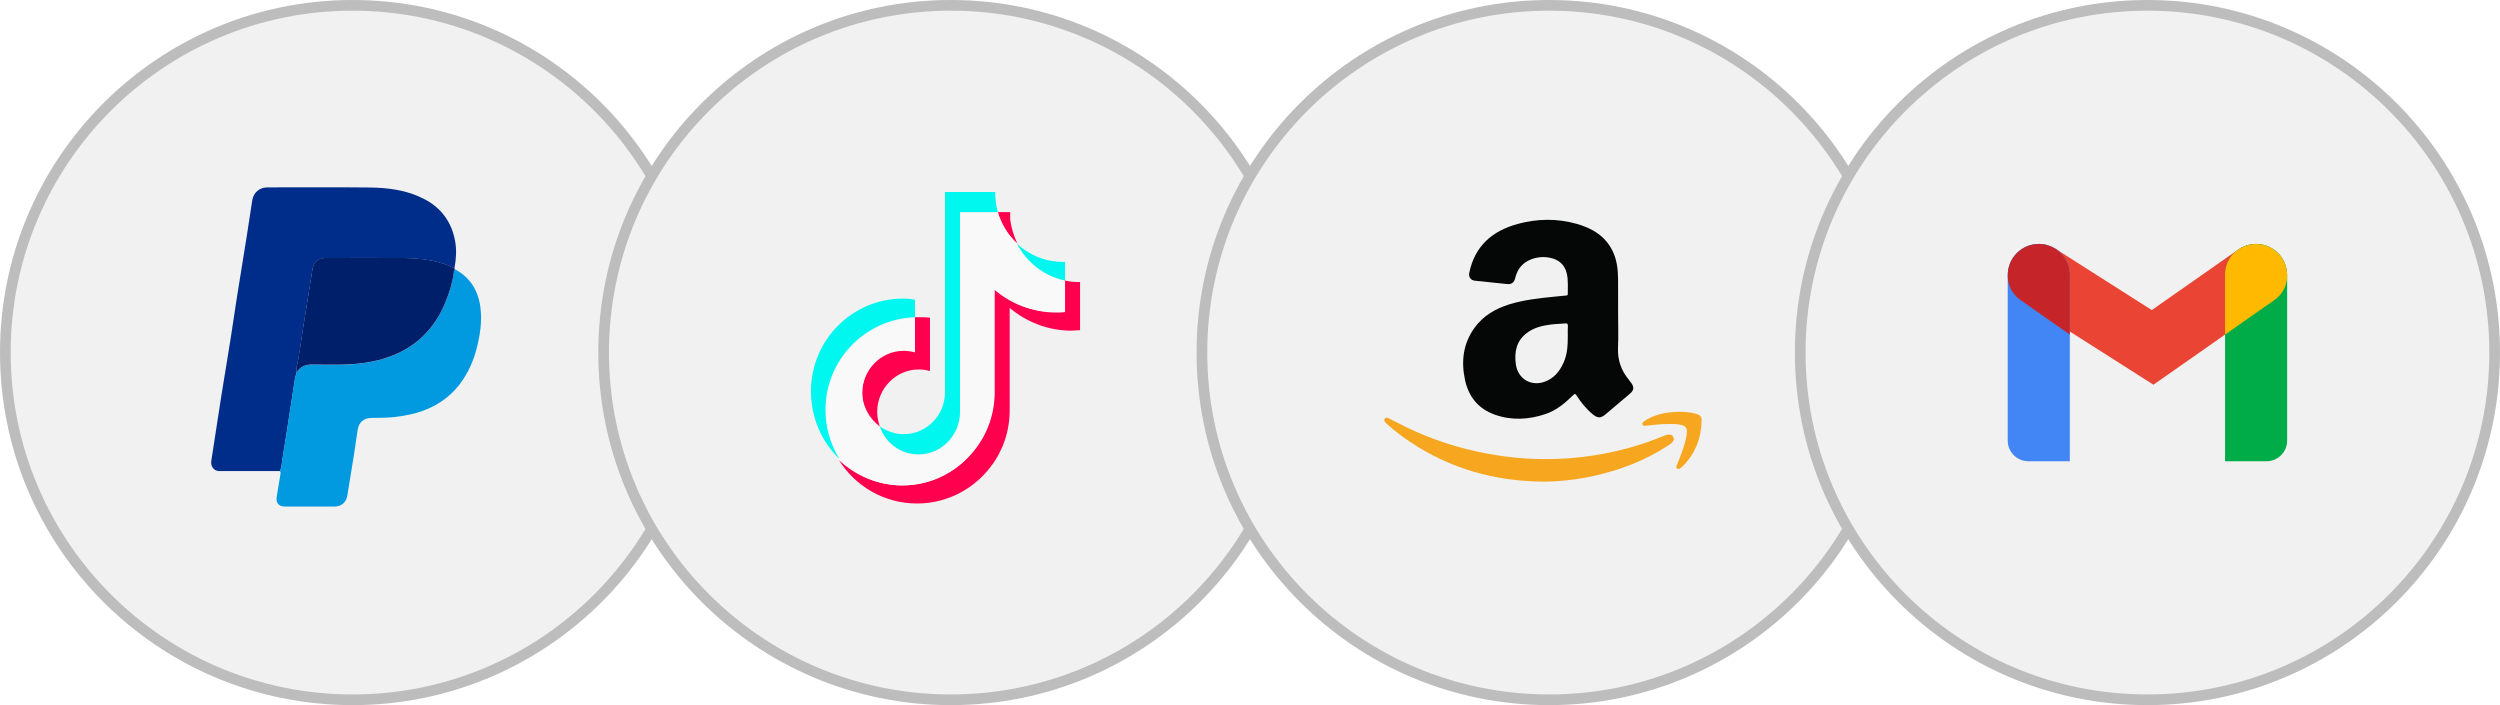 <svg width="234" height="66" viewBox="0 0 234 66" fill="none" xmlns="http://www.w3.org/2000/svg">
<circle cx="33" cy="33" r="32.5" fill="#F1F1F1" stroke="#BDBDBD"/>
<path d="M26.185 44.089C24.302 44.094 22.413 44.101 20.53 44.094C20.021 44.094 19.694 43.647 19.779 43.126C20.094 41.122 20.391 39.118 20.706 37.12C20.99 35.321 21.299 33.523 21.583 31.719C21.789 30.417 21.971 29.115 22.177 27.814C22.48 25.894 22.794 23.975 23.103 22.055C23.279 20.953 23.442 19.852 23.612 18.75C23.721 18.029 24.29 17.539 25.029 17.539C28.213 17.539 31.404 17.515 34.589 17.551C36.327 17.569 38.052 17.787 39.632 18.592C41.273 19.416 42.272 20.754 42.599 22.57C42.751 23.418 42.696 24.265 42.533 25.113C41.855 24.768 41.14 24.544 40.401 24.399C39.481 24.217 38.536 24.169 37.598 24.156C35.231 24.132 32.857 24.138 30.49 24.156C29.987 24.163 29.539 24.368 29.34 24.883C29.249 25.119 29.218 25.386 29.182 25.646C29.019 26.639 28.861 27.638 28.704 28.637C28.583 29.406 28.449 30.175 28.334 30.944C28.189 31.919 28.062 32.899 27.874 33.868C27.814 34.189 27.68 34.516 27.777 34.861C27.705 35.079 27.638 35.297 27.602 35.527C27.432 36.647 27.257 37.767 27.081 38.888C26.869 40.244 26.669 41.606 26.439 42.962C26.367 43.338 26.391 43.737 26.185 44.089Z" fill="#012D8A"/>
<path d="M26.185 44.088C26.391 43.743 26.367 43.337 26.427 42.962C26.657 41.606 26.857 40.25 27.069 38.887C27.244 37.767 27.42 36.647 27.59 35.527C27.626 35.297 27.693 35.079 27.765 34.861C28.092 34.352 28.546 34.128 29.164 34.134C30.708 34.134 32.252 34.213 33.79 34.019C35.164 33.85 36.478 33.499 37.701 32.845C39.584 31.834 40.868 30.29 41.673 28.334C42.054 27.402 42.357 26.439 42.484 25.434C42.496 25.41 42.502 25.385 42.514 25.367C42.527 25.307 42.539 25.246 42.551 25.186C43.992 25.948 44.761 27.172 44.967 28.77C45.136 30.084 44.936 31.361 44.609 32.633C44.349 33.644 43.949 34.594 43.38 35.466C42.454 36.895 41.164 37.888 39.56 38.457C38.724 38.754 37.864 38.924 36.986 39.027C36.254 39.111 35.521 39.111 34.789 39.117C34.05 39.117 33.578 39.523 33.475 40.25C33.251 41.781 33.027 43.313 32.76 44.845C32.669 45.366 32.597 45.893 32.506 46.407C32.391 47.037 31.943 47.412 31.307 47.412C29.763 47.412 28.219 47.412 26.675 47.412C26.088 47.412 25.803 47.073 25.9 46.504C26.015 45.802 26.131 45.105 26.245 44.403C26.264 44.288 26.294 44.173 26.185 44.088Z" fill="#019AE0"/>
<path d="M42.557 25.174C42.545 25.234 42.533 25.295 42.52 25.355C42.508 25.38 42.502 25.404 42.49 25.422C42.363 26.427 42.06 27.39 41.679 28.322C40.874 30.278 39.59 31.822 37.707 32.833C36.484 33.487 35.164 33.838 33.796 34.008C32.258 34.195 30.714 34.123 29.17 34.123C28.552 34.123 28.098 34.34 27.771 34.849C27.674 34.51 27.808 34.177 27.868 33.856C28.05 32.887 28.183 31.907 28.328 30.932C28.443 30.163 28.577 29.394 28.698 28.625C28.855 27.626 29.012 26.633 29.176 25.634C29.218 25.38 29.243 25.113 29.333 24.871C29.533 24.356 29.981 24.144 30.484 24.144C32.851 24.126 35.225 24.12 37.592 24.144C38.531 24.157 39.469 24.205 40.395 24.387C41.134 24.532 41.855 24.756 42.527 25.101C42.539 25.137 42.551 25.155 42.557 25.174Z" fill="#001F6B"/>
<circle cx="89" cy="33" r="32.5" fill="#F1F1F1" stroke="#BDBDBD"/>
<path d="M101.094 26.397V30.901C100.852 30.901 100.561 30.95 100.27 30.95C98.091 30.95 96.056 30.127 94.506 28.819V38.409C94.506 40.347 93.876 42.187 92.763 43.641C91.213 45.723 88.694 47.128 85.836 47.128C82.736 47.128 80.023 45.481 78.522 43.059C80.072 44.512 82.155 45.433 84.431 45.433C87.241 45.433 89.759 44.077 91.309 41.945C92.375 40.492 93.053 38.7 93.053 36.714V27.075C94.603 28.431 96.589 29.206 98.817 29.206C99.108 29.206 99.35 29.206 99.641 29.158V26.252C100.077 26.348 100.464 26.397 100.9 26.397H101.094Z" fill="#FF004F"/>
<path d="M87.047 29.739V34.728C86.708 34.632 86.32 34.583 85.981 34.583C83.85 34.583 82.106 36.375 82.106 38.555C82.106 39.039 82.203 39.475 82.348 39.911C81.38 39.185 80.701 38.022 80.701 36.714C80.701 34.535 82.445 32.742 84.576 32.742C84.964 32.742 85.303 32.791 85.642 32.888V29.691C85.739 29.691 85.836 29.691 85.933 29.691C86.32 29.691 86.708 29.691 87.047 29.739Z" fill="#FF004F"/>
<path d="M95.233 22.813C94.361 22.038 93.731 20.972 93.392 19.858H94.555C94.555 20.1 94.555 20.294 94.555 20.536C94.651 21.311 94.894 22.086 95.233 22.813Z" fill="#FF004F"/>
<path d="M99.689 26.3V29.206C99.447 29.255 99.156 29.255 98.866 29.255C96.686 29.255 94.652 28.431 93.102 27.123V36.714C93.102 38.652 92.472 40.492 91.358 41.945C89.759 44.077 87.289 45.433 84.48 45.433C82.203 45.433 80.12 44.513 78.57 43.059C77.747 41.703 77.263 40.153 77.263 38.458C77.263 33.76 80.992 29.933 85.642 29.788V32.984C85.303 32.888 84.916 32.839 84.577 32.839C82.445 32.839 80.702 34.631 80.702 36.811C80.702 38.119 81.331 39.33 82.348 40.008C82.881 41.51 84.334 42.623 85.981 42.623C88.112 42.623 89.856 40.831 89.856 38.652V19.858H93.392C93.731 21.02 94.361 22.038 95.233 22.813C96.105 24.556 97.752 25.864 99.689 26.3Z" fill="#F9F9F9"/>
<path d="M85.642 28.044V29.691C80.992 29.836 77.263 33.662 77.263 38.361C77.263 40.056 77.747 41.606 78.57 42.962C76.923 41.364 75.906 39.136 75.906 36.617C75.906 31.822 79.781 27.947 84.528 27.947C84.916 27.947 85.303 27.995 85.642 28.044Z" fill="#00F7EF"/>
<path d="M93.392 19.858H89.856V38.555C89.856 40.734 88.112 42.527 85.981 42.527C84.286 42.527 82.881 41.461 82.348 39.911C82.978 40.347 83.753 40.638 84.577 40.638C86.708 40.638 88.452 38.894 88.452 36.714V17.969H93.15V18.066C93.15 18.259 93.15 18.453 93.198 18.647C93.198 19.034 93.295 19.47 93.392 19.858Z" fill="#00F7EF"/>
<path d="M99.689 24.508V26.252C97.752 25.864 96.105 24.556 95.184 22.812C96.395 23.927 97.945 24.556 99.689 24.508Z" fill="#00F7EF"/>
<circle cx="145" cy="33" r="32.5" fill="#F1F1F1" stroke="#BDBDBD"/>
<path d="M151.457 29.527C151.457 30.538 151.493 31.543 151.445 32.554C151.396 33.705 151.747 34.692 152.474 35.563C152.559 35.666 152.638 35.769 152.71 35.878C152.971 36.272 152.922 36.544 152.565 36.847C151.802 37.489 151.045 38.137 150.282 38.779C149.828 39.16 149.544 39.154 149.083 38.779C148.466 38.276 147.981 37.658 147.552 36.998C147.449 36.841 147.394 36.847 147.267 36.968C146.504 37.713 145.699 38.403 144.676 38.748C143.095 39.287 141.491 39.372 139.905 38.809C138.379 38.264 137.464 37.138 137.125 35.57C136.75 33.82 136.944 32.155 138.022 30.671C138.839 29.551 139.971 28.891 141.273 28.486C142.617 28.074 144.004 27.916 145.396 27.777C145.79 27.735 146.177 27.698 146.571 27.662C146.668 27.656 146.752 27.644 146.746 27.517C146.734 26.875 146.801 26.221 146.649 25.591C146.456 24.786 145.929 24.314 145.124 24.138C144.548 24.011 143.979 24.047 143.422 24.235C142.575 24.526 142.048 25.113 141.836 25.985C141.721 26.463 141.497 26.633 141.031 26.584C140.038 26.482 139.045 26.379 138.058 26.276C137.652 26.233 137.44 25.924 137.525 25.531C138.04 23.018 139.687 21.608 142.06 20.96C143.882 20.463 145.729 20.433 147.558 20.948C149.029 21.359 150.264 22.086 150.954 23.527C151.348 24.344 151.439 25.228 151.451 26.112C151.463 27.244 151.451 28.389 151.457 29.527ZM146.746 31.416C146.746 31.113 146.734 30.811 146.752 30.508C146.764 30.32 146.698 30.254 146.51 30.272C146.05 30.314 145.584 30.32 145.124 30.381C144.318 30.484 143.531 30.683 142.877 31.192C141.927 31.937 141.727 32.954 141.884 34.098C142.072 35.442 143.271 36.187 144.555 35.739C145.426 35.436 145.959 34.795 146.329 33.989C146.716 33.172 146.746 32.294 146.746 31.416Z" fill="#050606"/>
<path d="M144.506 45.082C139.886 45.051 135.739 43.865 131.991 41.364C131.228 40.855 130.502 40.298 129.811 39.687C129.751 39.632 129.69 39.578 129.642 39.511C129.575 39.42 129.527 39.312 129.605 39.203C129.684 39.081 129.817 39.069 129.932 39.124C130.199 39.251 130.453 39.39 130.713 39.523C133.099 40.783 135.612 41.691 138.246 42.266C140.631 42.787 143.041 43.029 145.487 42.962C148.98 42.866 152.347 42.163 155.586 40.861C155.744 40.795 155.907 40.728 156.071 40.692C156.301 40.65 156.531 40.68 156.634 40.928C156.73 41.158 156.603 41.34 156.434 41.485C156.313 41.588 156.173 41.673 156.034 41.764C153.945 43.12 151.657 43.992 149.235 44.531C147.636 44.894 146.014 45.069 144.506 45.082Z" fill="#F6A61F"/>
<path d="M156.161 39.687C155.465 39.681 154.775 39.771 154.085 39.844C153.951 39.856 153.8 39.892 153.739 39.747C153.667 39.584 153.806 39.487 153.921 39.408C154.781 38.839 155.744 38.615 156.755 38.56C157.451 38.518 158.141 38.548 158.819 38.754C159.128 38.845 159.279 39.027 159.273 39.342C159.237 41.025 158.674 42.49 157.457 43.683C157.415 43.725 157.366 43.761 157.318 43.798C157.209 43.877 157.076 43.949 156.961 43.852C156.852 43.761 156.912 43.628 156.961 43.519C157.318 42.629 157.681 41.745 157.857 40.795C157.881 40.674 157.887 40.553 157.893 40.438C157.899 40.044 157.76 39.874 157.372 39.778C156.967 39.669 156.561 39.687 156.161 39.687Z" fill="#F6A61F"/>
<circle cx="201" cy="33" r="32.5" fill="#F1F1F1" stroke="#BDBDBD"/>
<path d="M201.562 36.01L189.268 28.186C188.633 27.766 188.188 27.113 188.029 26.368C187.87 25.622 188.011 24.845 188.42 24.202C188.829 23.559 189.474 23.103 190.216 22.931C190.959 22.759 191.739 22.886 192.389 23.283L201.408 29.023L209.506 23.354C210.137 22.926 210.912 22.763 211.663 22.902C212.413 23.04 213.079 23.468 213.517 24.093C213.955 24.719 214.129 25.491 214.002 26.244C213.875 26.996 213.457 27.668 212.838 28.115L201.562 36.01Z" fill="#EA4435"/>
<path d="M212.141 43.172H208.266V25.735C208.266 24.964 208.572 24.225 209.117 23.68C209.662 23.135 210.401 22.829 211.172 22.829C211.943 22.829 212.682 23.135 213.227 23.68C213.772 24.225 214.078 24.964 214.078 25.735V41.235C214.078 41.749 213.874 42.242 213.511 42.605C213.147 42.968 212.655 43.172 212.141 43.172Z" fill="#00AC47"/>
<path d="M214.036 25.314C214.027 25.255 214.028 25.196 214.016 25.138C213.997 25.049 213.963 24.967 213.936 24.881C213.91 24.783 213.879 24.686 213.843 24.591C213.824 24.545 213.794 24.505 213.772 24.46C213.712 24.331 213.642 24.206 213.563 24.087C213.525 24.031 213.476 23.983 213.433 23.93C213.36 23.833 213.28 23.741 213.196 23.654C213.131 23.591 213.058 23.539 212.988 23.482C212.913 23.419 212.836 23.358 212.755 23.302C212.678 23.252 212.594 23.214 212.513 23.171C212.427 23.126 212.343 23.078 212.254 23.042C212.168 23.007 212.076 22.985 211.986 22.959C211.896 22.932 211.807 22.901 211.714 22.883C211.6 22.865 211.484 22.853 211.369 22.849C211.295 22.843 211.222 22.831 211.148 22.831C211.011 22.835 210.875 22.849 210.74 22.872C210.685 22.88 210.63 22.88 210.576 22.891C210.393 22.947 210.211 23.004 210.029 23.063C209.979 23.085 209.936 23.116 209.887 23.14C209.395 23.37 208.98 23.737 208.693 24.197C208.405 24.658 208.257 25.192 208.266 25.734V31.316L212.838 28.115C213.287 27.814 213.639 27.389 213.852 26.892C214.064 26.394 214.128 25.846 214.036 25.314Z" fill="#FFBA00"/>
<path d="M190.828 22.828C191.599 22.828 192.338 23.134 192.883 23.679C193.428 24.224 193.734 24.964 193.734 25.734V43.172H189.859C189.346 43.172 188.853 42.968 188.489 42.604C188.126 42.241 187.922 41.748 187.922 41.234V25.734C187.922 24.964 188.228 24.224 188.773 23.679C189.318 23.134 190.057 22.828 190.828 22.828Z" fill="#4285F4"/>
<path d="M187.964 25.314C187.973 25.256 187.972 25.196 187.984 25.138C188.003 25.049 188.038 24.967 188.064 24.881C188.09 24.783 188.121 24.686 188.157 24.591C188.176 24.545 188.206 24.505 188.228 24.46C188.288 24.331 188.358 24.206 188.437 24.088C188.476 24.031 188.524 23.983 188.567 23.93C188.64 23.833 188.72 23.741 188.805 23.654C188.869 23.591 188.942 23.539 189.013 23.483C189.087 23.419 189.165 23.359 189.245 23.303C189.322 23.253 189.406 23.214 189.487 23.171C189.571 23.123 189.658 23.08 189.746 23.041C189.832 23.007 189.924 22.985 190.014 22.958C190.104 22.932 190.193 22.9 190.286 22.883C190.4 22.864 190.516 22.853 190.632 22.848C190.705 22.843 190.778 22.83 190.852 22.831C190.989 22.835 191.125 22.848 191.261 22.872C191.315 22.88 191.37 22.879 191.424 22.89C191.518 22.914 191.611 22.943 191.701 22.977C191.793 23.001 191.883 23.03 191.971 23.063C192.021 23.084 192.065 23.116 192.113 23.14C192.239 23.199 192.36 23.267 192.476 23.343C192.864 23.61 193.181 23.967 193.4 24.383C193.62 24.8 193.734 25.264 193.734 25.735V31.316L189.162 28.116C188.713 27.814 188.361 27.389 188.148 26.892C187.936 26.395 187.872 25.846 187.964 25.314Z" fill="#C52528"/>
</svg>

